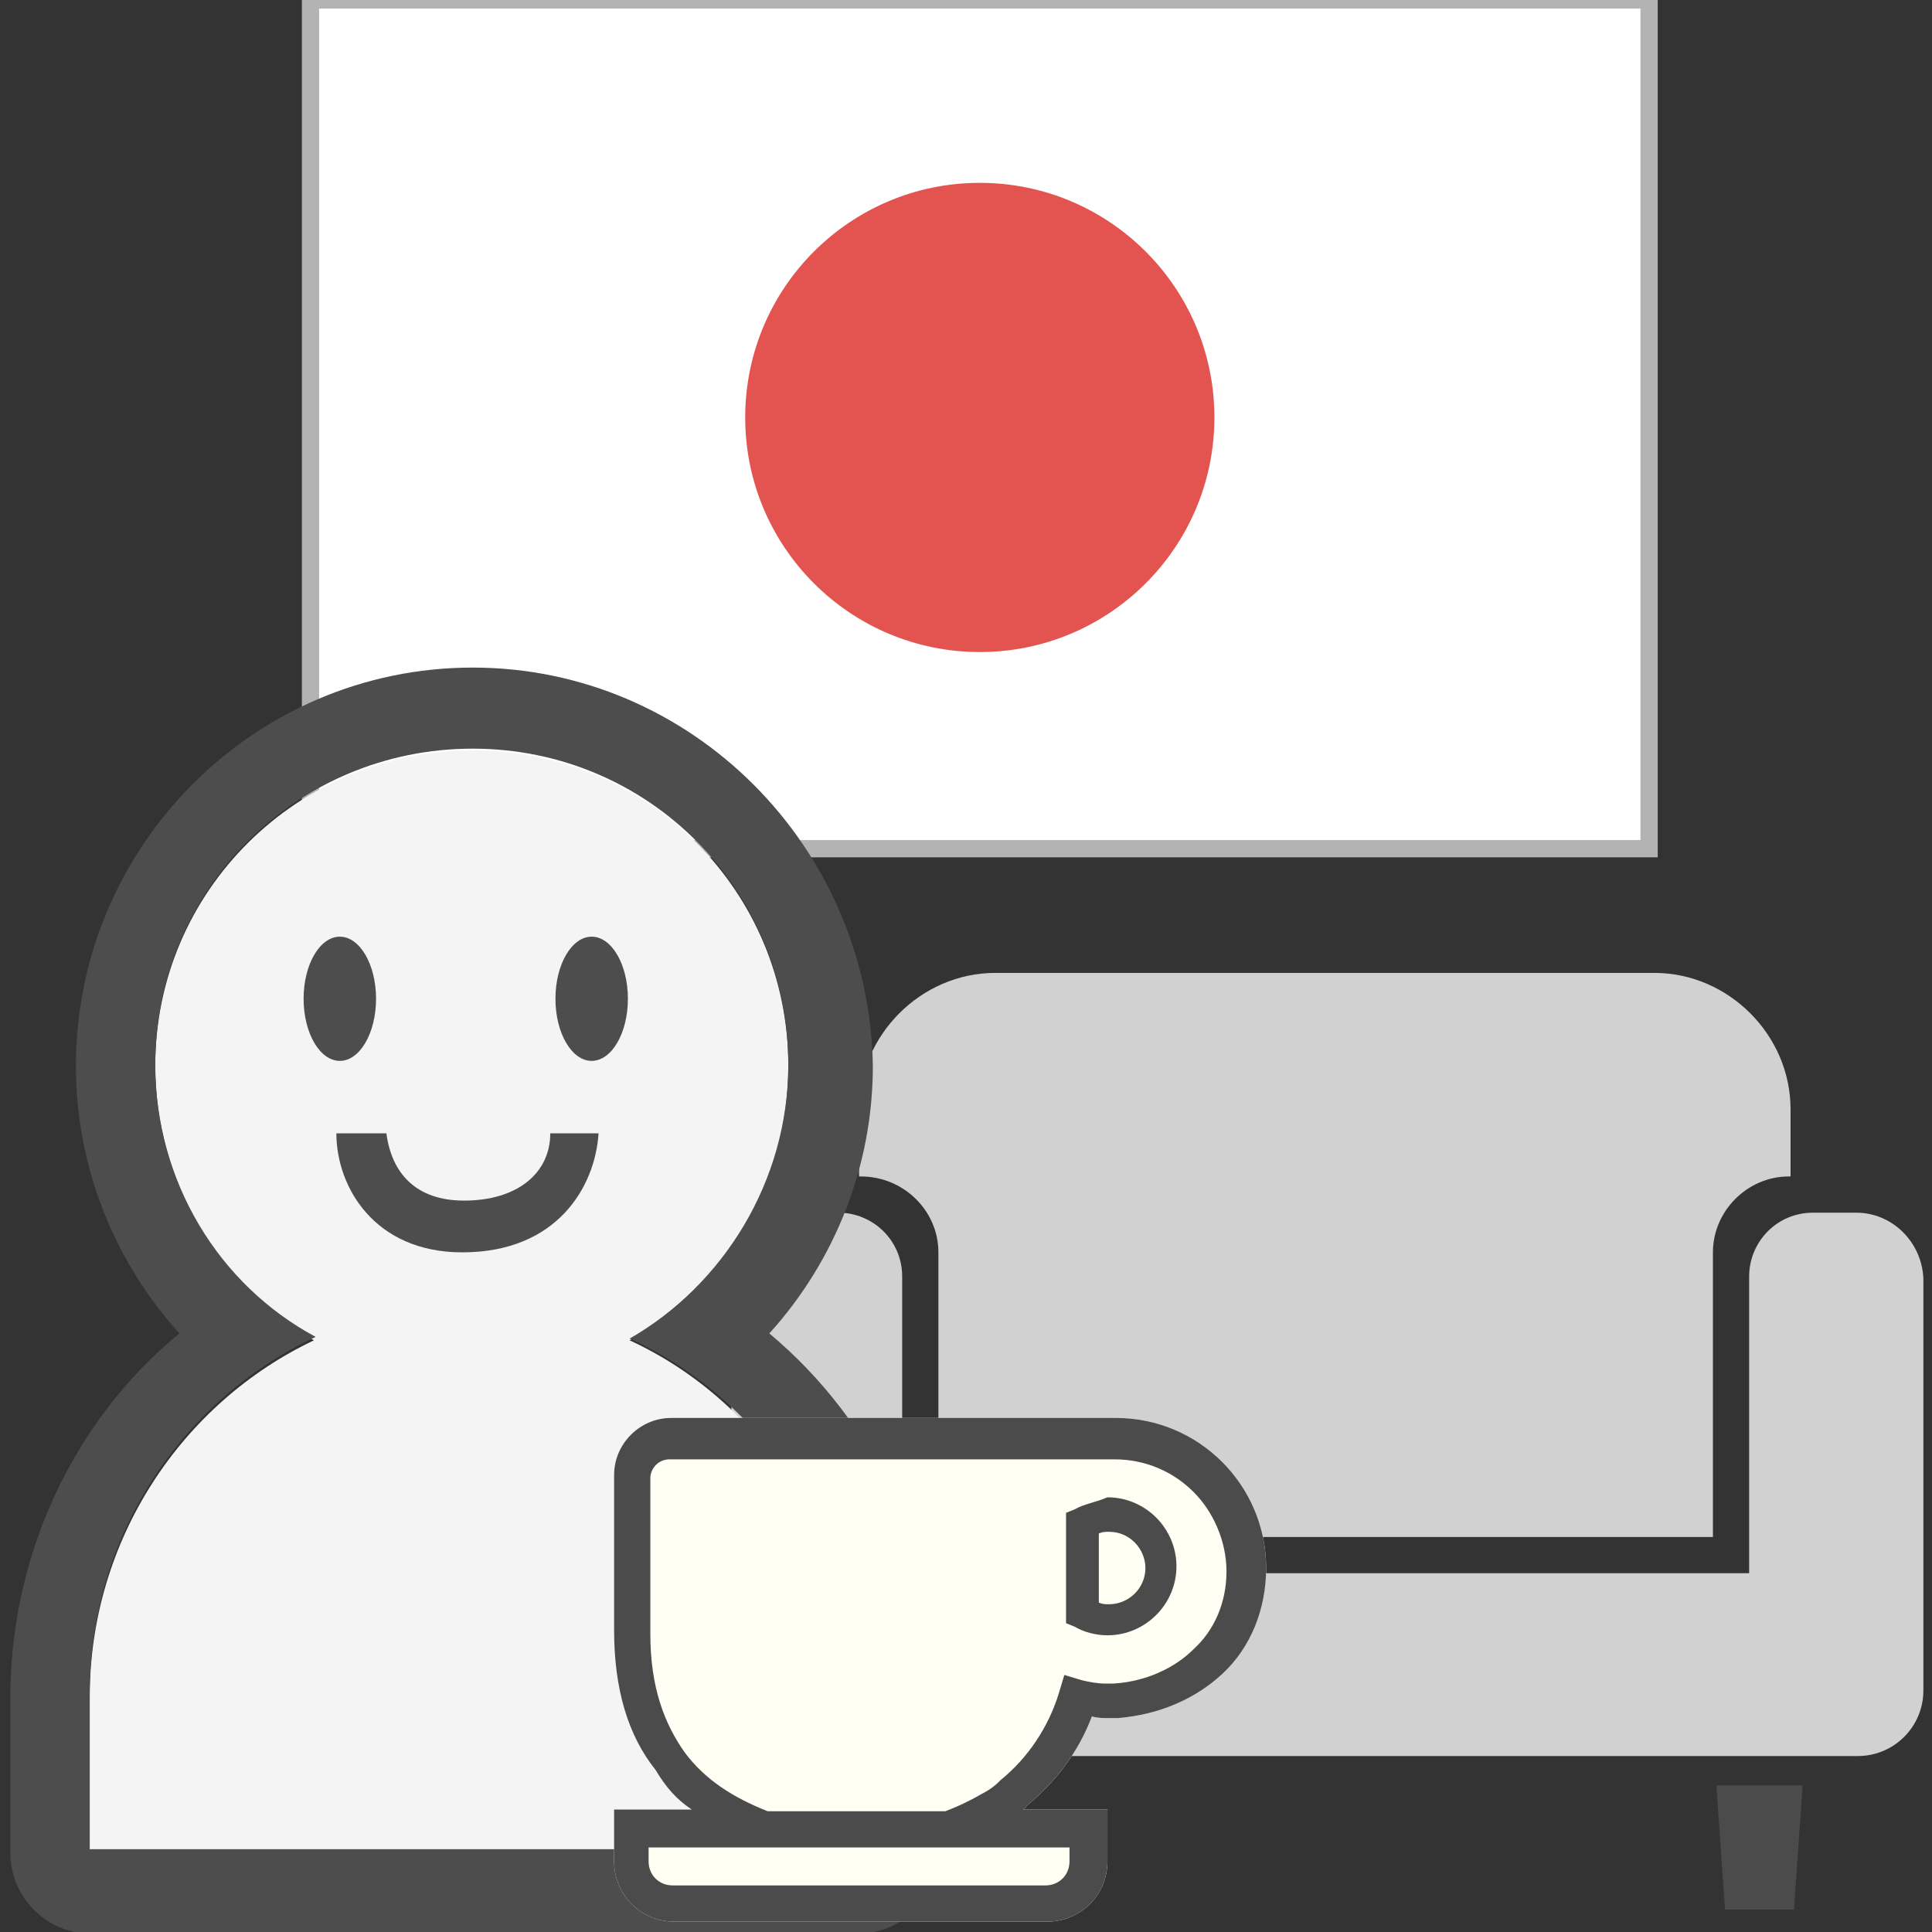 <?xml version="1.0" encoding="utf-8"?>
<!-- Generator: Adobe Illustrator 22.0.1, SVG Export Plug-In . SVG Version: 6.00 Build 0)  -->
<svg version="1.1" xmlns="http://www.w3.org/2000/svg" xmlns:xlink="http://www.w3.org/1999/xlink" x="0px" y="0px"
	 viewBox="0 0 112 112" style="enable-background:new 0 0 112 112;" xml:space="preserve">
<rect x="0" y="0" width="112" height="112" fill="#333333" stroke="none"/>
<style type="text/css">
	.st0{fill:#D1D1D1;}
	.st1{fill:#4B4B4B;}
	.st2{fill:#F5F4F4;}
	.st3{fill:#4D4D4D;}
	.st4{fill:#FFFFF3;}
	.st5{fill:#FFFFFF;}
	.st6{fill:#4B4948;}
	.st7{fill:#4C4948;}
	.st8{fill:#1474B8;}
	.st9{fill:#F5F4F5;}
	.st10{fill:#606060;}
	.st11{fill:#E25450;}
	.st12{fill:#E35450;}
	.st13{fill:#FFFFFF;stroke:#4D4D4D;stroke-width:2.126;stroke-miterlimit:10;}
	.st14{display:none;fill:#1474B8;}
	.st15{fill:#FFFFFF;stroke:#B3B3B3;stroke-miterlimit:10;}
	.st16{fill:#156A9E;}
	.st17{fill:#F6F5F5;}
	.st18{fill:#F1CF49;}
	.st19{fill:#EEFCFF;}
	.st20{fill-rule:evenodd;clip-rule:evenodd;fill:#E25450;}
	.st21{fill:#575757;}
	.st22{fill:#585757;}
	.st23{fill-rule:evenodd;clip-rule:evenodd;fill:#E35450;}
	.st24{display:none;fill:#4D4D4D;stroke:#4D4D4D;stroke-width:2.268;stroke-miterlimit:10;}
	.st25{fill:#FFFFFF;stroke:#4D4D4D;stroke-width:2.268;stroke-miterlimit:10;}
	.st26{fill:#84AC67;}
	.st27{fill:#F7DB52;}
</style>
<g id="レイヤー_8">
</g>
<g id="レイヤー_15">
</g>
<g id="レイヤー_13">
</g>
<g id="レイヤー_14">
</g>
<g id="レイヤー_9">
	<circle class="st14" cx="65.5" cy="46.7" r="46.7"/>
	<g>
		<g>
			<rect x="18" class="st15" width="77.6" height="49.2"/>
			<circle class="st12" cx="56.8" cy="24.2" r="13.6"/>
		</g>
		<g>
			<g>
				<path class="st0" d="M107.6,70.3h-2.5c-2.1,0-3.7,1.7-3.7,3.7v17.2H52.3V74c0-2.1-1.7-3.7-3.7-3.7h-2.4c-2.1,0-3.8,1.7-3.8,3.8
					V98c0,2.1,1.7,3.8,3.8,3.8h6.2h49.1h6.2c2.1,0,3.8-1.7,3.8-3.8V74.1C111.4,72,109.7,70.3,107.6,70.3z"/>
				<polygon class="st1" points="49.8,110.7 53.8,110.7 54.3,103.5 49.3,103.5 				"/>
				<polygon class="st1" points="100,110.7 104,110.7 104.5,103.5 99.5,103.5 				"/>
				<path class="st0" d="M54.4,72.6v16.5h44.9V72.6c0-2.4,2-4.4,4.4-4.4h0.1v-3.9c0-4.3-3.6-7.9-7.9-7.9H57.7
					c-4.3,0-7.9,3.6-7.9,7.9v3.9h0.1C52.4,68.2,54.4,70.2,54.4,72.6z"/>
			</g>
		</g>
		<g id="ico_x5F_lounge_1_">
			<g>
				<path id="XMLID_23_" class="st2" d="M36.5,77.7c5.5-3.1,9.2-9.1,9.2-15.9c0-10.2-8.2-18.3-18.3-18.3S9,51.6,9,61.8
					c0,6.8,3.8,12.8,9.2,15.9C10.6,81.3,5.2,89.2,5.2,98.4v9h44.4v-9C49.5,89.2,44.1,81.2,36.5,77.7z"/>
				<g>
					<path id="XMLID_22_" class="st3" d="M27.4,43.4c10.2,0,18.3,8.2,18.3,18.3c0,6.8-3.8,12.8-9.2,15.9
						c7.7,3.5,13.1,11.5,13.1,20.6v9H5.2v-9c0-9.2,5.4-17.1,13.1-20.7C12.7,74.5,9,68.5,9,61.7C9,51.6,17.2,43.4,27.4,43.4
						 M27.4,38.7c-12.7,0-23,10.4-23,23.1c0,5.8,2.2,11.3,6,15.5c-6.1,5-9.8,12.8-9.8,21.1v9c0,2.6,2.1,4.7,4.7,4.7h44.4
						c2.6,0,4.7-2.1,4.7-4.7v-9c0-8.3-3.7-16-9.8-21.1c3.8-4.2,6-9.7,6-15.5C50.4,49.1,40.1,38.7,27.4,38.7L27.4,38.7z"/>
					<ellipse id="XMLID_20_" class="st3" cx="19.7" cy="57.9" rx="2.1" ry="3.6"/>
					<ellipse id="XMLID_19_" class="st3" cx="34.3" cy="57.9" rx="2.1" ry="3.6"/>
					<path id="XMLID_13_" class="st3" d="M26.8,72.6c-5.1,0-7.3-3.8-7.3-6.9h2.9c0.3,2.3,1.7,3.9,4.5,3.9c3.1,0,5-1.6,5-3.9h2.8
						C34.5,68.8,32.3,72.6,26.8,72.6z"/>
				</g>
			</g>
		</g>
		<g>
			<path class="st4" d="M40.1,104.9h-4.5v3c0,1.9,1.5,3.5,3.5,3.5h21.6c1.9,0,3.5-1.5,3.5-3.5v-3h-4.9c0.1-0.1,0.2-0.1,0.2-0.2l0,0
				l0,0c1.7-1.4,3-3.1,3.8-5.2c0.3,0.1,0.7,0.1,1,0.1c0.2,0,0.3,0,0.5,0c2.4-0.2,4.5-1.1,6.1-2.6s2.5-3.7,2.5-6.1
				c0-4.8-3.9-8.7-8.7-8.7c-0.4,0-6.8,0-13.2,0c-6.4,0-12.6,0-12.6,0c-1.8,0-3.3,1.5-3.3,3.3v9c0,3.4,0.8,6.1,2.4,8.1
				C38.6,103.6,39.2,104.3,40.1,104.9z"/>
			<g>
				<path class="st1" d="M40.1,104.9h-4.5v3c0,1.9,1.5,3.5,3.5,3.5h21.6c1.9,0,3.5-1.5,3.5-3.5v-3h-4.9c0.1-0.1,0.2-0.1,0.2-0.2l0,0
					l0,0c1.7-1.4,3-3.1,3.8-5.2c0.3,0.1,0.7,0.1,1,0.1c0.2,0,0.3,0,0.5,0c2.4-0.2,4.5-1.1,6.1-2.6s2.5-3.7,2.5-6.1
					c0-4.8-3.9-8.7-8.7-8.7c-0.4,0-6.8,0-13.2,0c-6.4,0-12.6,0-12.6,0c-1.8,0-3.3,1.5-3.3,3.3v9c0,3.4,0.8,6.1,2.4,8.1
					C38.6,103.6,39.2,104.3,40.1,104.9z M44.2,107.1H55h7v0.8c0,0.8-0.6,1.4-1.4,1.4H39c-0.8,0-1.4-0.6-1.4-1.4v-0.8H44.2z
					 M39.7,101.6c-1.2-1.7-2-3.8-2-6.9v-9c0-0.6,0.5-1.1,1.1-1.1c0,0,25.1,0,25.8,0c1.8,0,3.4,0.7,4.6,1.9c1.1,1.1,1.9,2.8,1.9,4.6
					s-0.7,3.4-1.9,4.5c-1.1,1.1-2.8,1.9-4.7,2c-0.2,0-0.2,0-0.4,0c-0.5,0-1-0.1-1.4-0.2l-1-0.3l-0.3,1c-0.6,2-1.8,3.8-3.4,5.1l0,0
					l0,0c-0.2,0.2-0.5,0.5-1.1,0.8c-0.5,0.3-1.3,0.7-2.1,1H44.5C42.5,104.2,40.9,103.2,39.7,101.6z"/>
				<path class="st1" d="M62.3,87.5l-0.5,0.2v6.4l0.5,0.2c0.5,0.3,1.2,0.5,1.9,0.5c2.2,0,4-1.8,4-4c0-2.2-1.8-4-4-4
					C63.5,87.1,62.8,87.2,62.3,87.5z M63.7,88.9c0.2-0.1,0.4-0.1,0.6-0.1c1.2,0,2.1,1,2.1,2.1c0,1.2-1,2.1-2.1,2.1
					c-0.2,0-0.4,0-0.6-0.1V88.9z"/>
			</g>
		</g>
	</g>
</g>
<g id="suitcase">
</g>
<g id="レイヤー_11">
</g>
<g id="レイヤー_12_2_">
</g>
<g id="ico_x5F_point">
</g>
<g id="treatment">
</g>
<g id="unknown">
</g>
<g id="number">
</g>
<g id="ico_x5F_user">
</g>
<g id="ico_x5F_helpdesk_1_">
</g>
<g id="がいど">
</g>
</svg>
